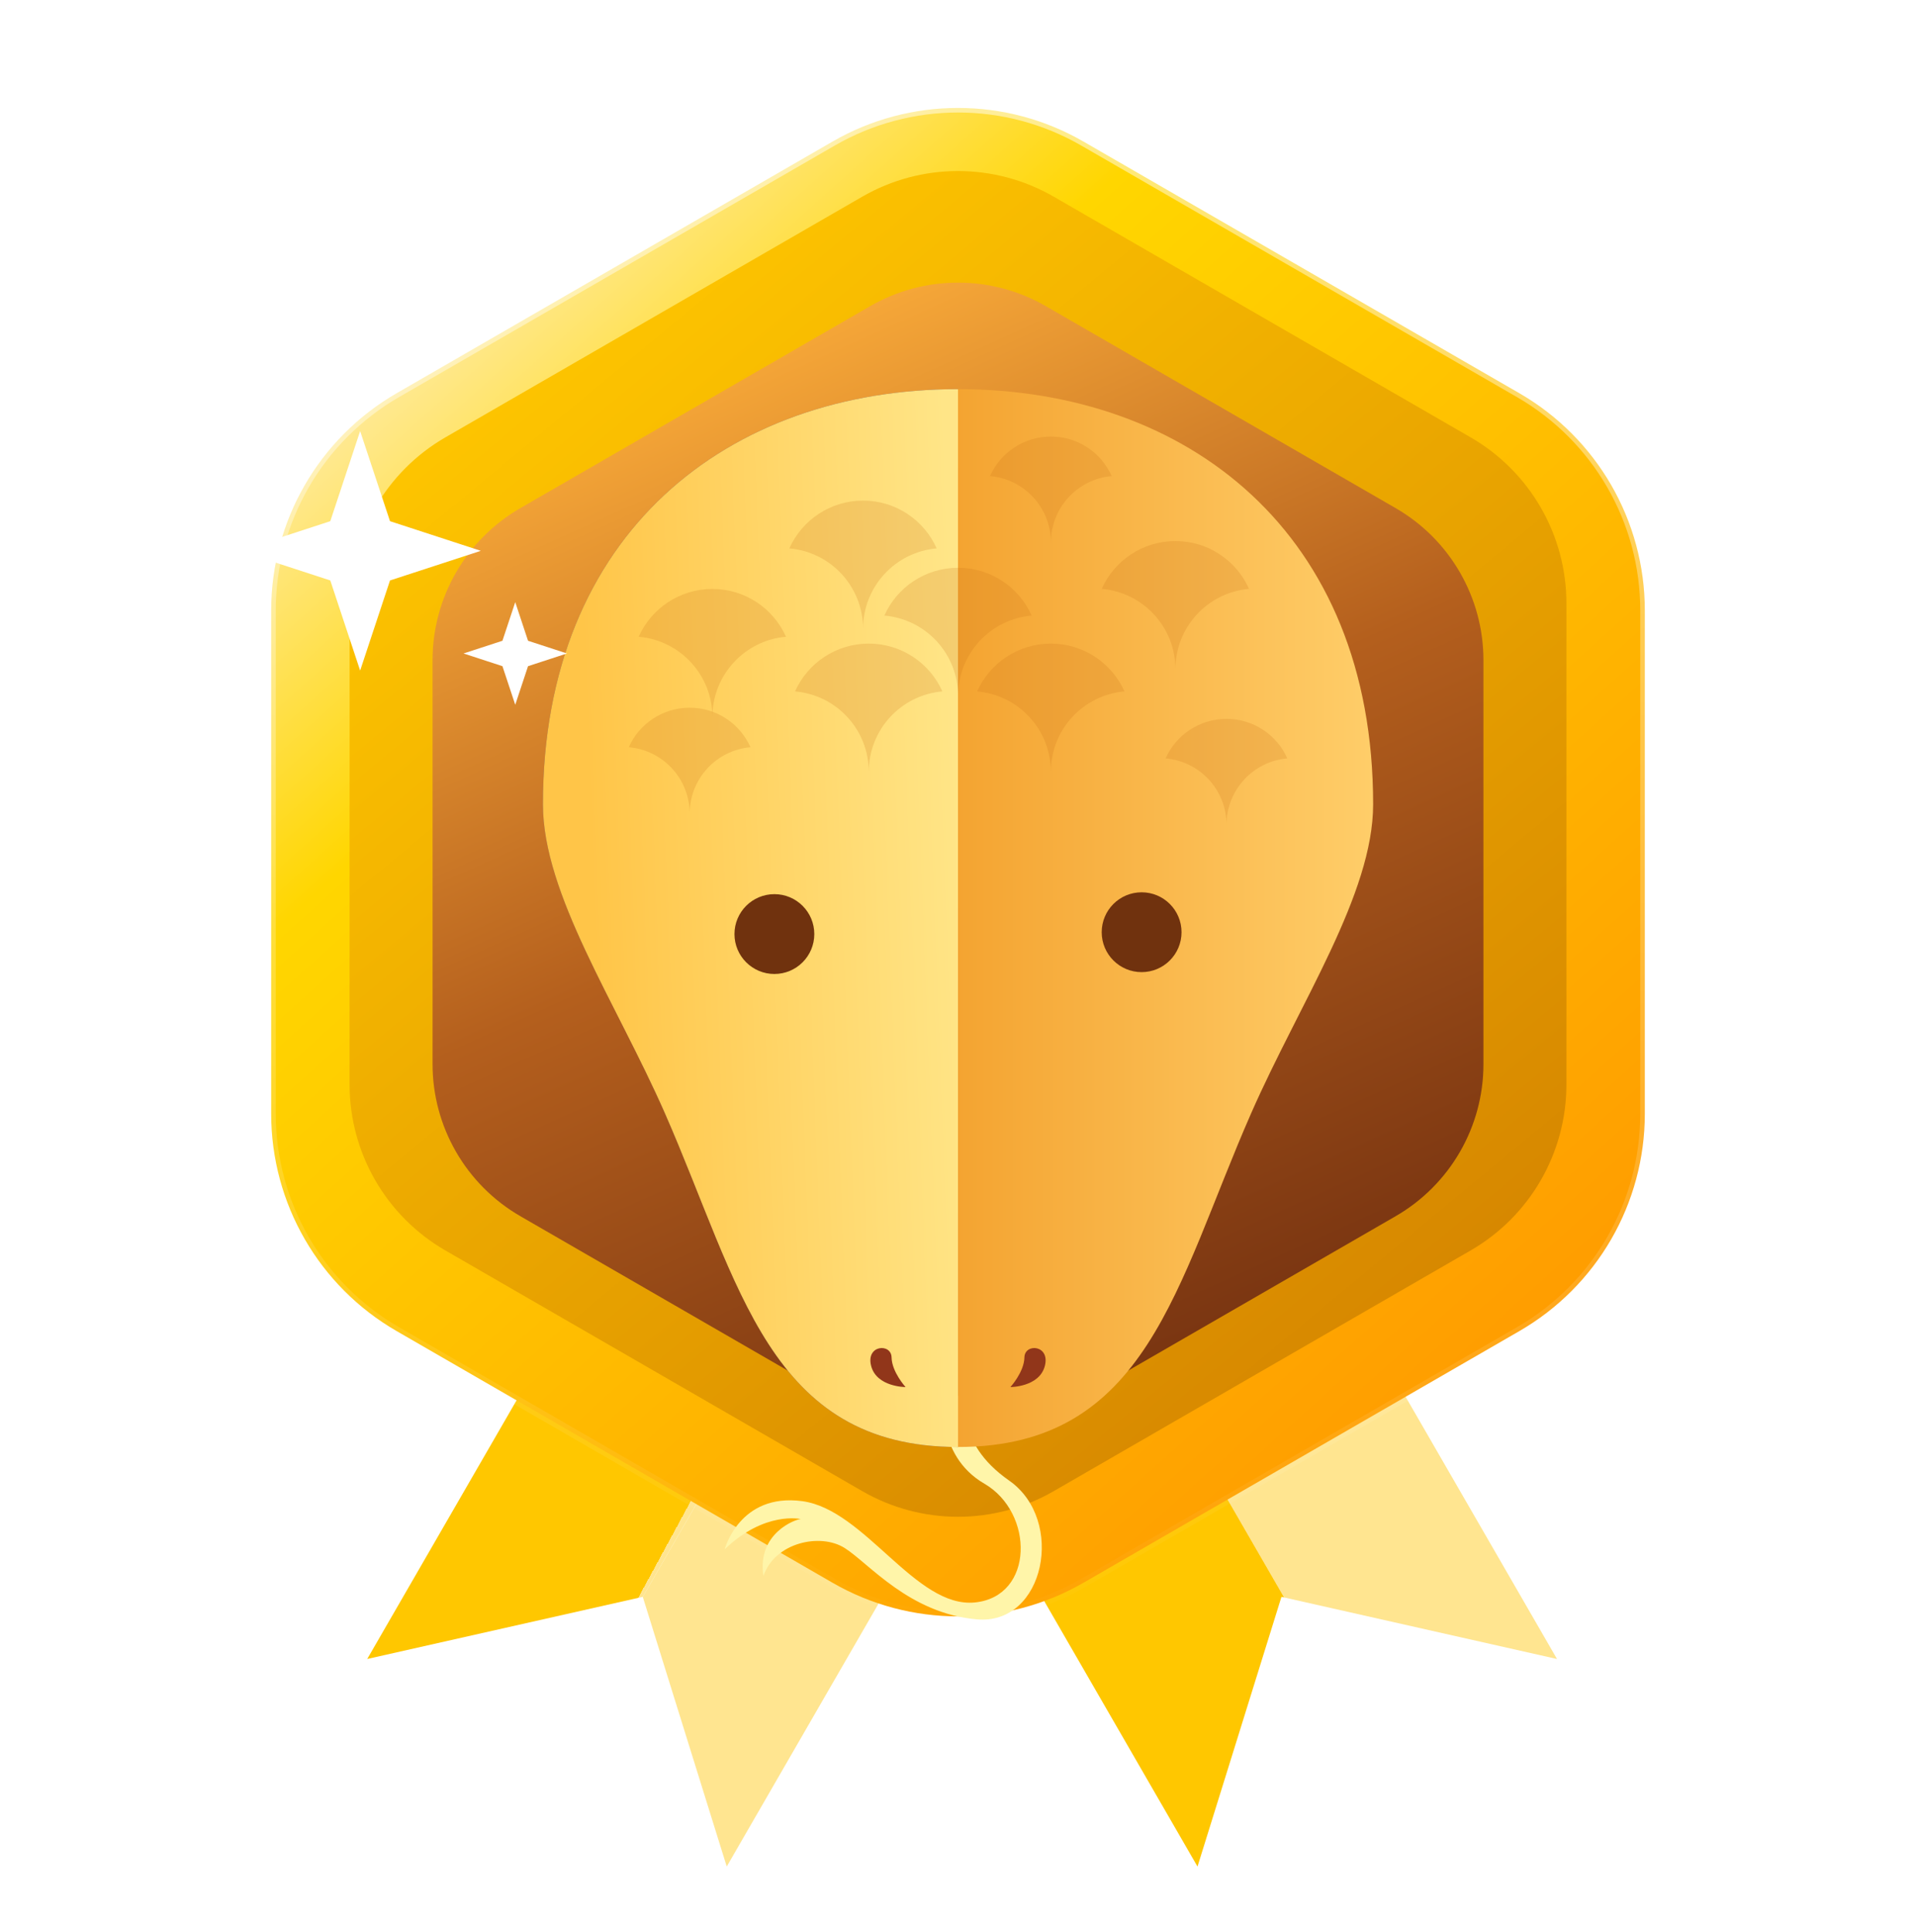 <svg width="120" height="121" viewBox="0 0 120 121" fill="none" xmlns="http://www.w3.org/2000/svg">
<path d="M41.999 70.999L53.257 77.499L40.257 100.016L22.999 103.908L41.999 70.999Z" fill="url(#paint0_linear_9985_449234)"/>
<path d="M64.516 83.999L53.257 77.499L40.257 100.016L45.516 116.908L64.516 83.999Z" fill="url(#paint1_linear_9985_449234)"/>
<path fill-rule="evenodd" clip-rule="evenodd" d="M67.257 77.5L78.516 71L97.516 103.909L80.258 100.017L75 116.909L56 84L67.258 77.5L67.257 77.5Z" fill="url(#paint2_linear_9985_449234)"/>
<path d="M67.857 8.866L95.158 24.629C100.02 27.436 103.016 32.623 103.016 38.238V69.762C103.016 75.377 100.02 80.564 95.158 83.371L67.857 99.134C62.995 101.941 57.005 101.941 52.143 99.134L24.842 83.371C19.98 80.564 16.984 75.377 16.984 69.762V38.238C16.984 32.623 19.98 27.436 24.842 24.629L52.143 8.866C57.005 6.059 62.995 6.059 67.857 8.866Z" fill="url(#paint3_linear_9985_449234)" stroke="url(#paint4_linear_9985_449234)" stroke-width="0.571"/>
<g filter="url(#filter0_i_9985_449234)">
<path d="M54 13.464C57.713 11.32 62.287 11.32 66 13.464L92.105 28.536C95.818 30.68 98.105 34.641 98.105 38.928V69.072C98.105 73.359 95.818 77.32 92.105 79.464L66 94.536C62.287 96.68 57.713 96.68 54 94.536L27.895 79.464C24.182 77.32 21.895 73.359 21.895 69.072V38.928C21.895 34.641 24.182 30.68 27.895 28.536L54 13.464Z" fill="url(#paint5_linear_9985_449234)"/>
</g>
<g filter="url(#filter1_ii_9985_449234)">
<path d="M54.5 19.175C57.903 17.21 62.097 17.21 65.5 19.175L87.409 31.825C90.812 33.789 92.909 37.421 92.909 41.351V66.649C92.909 70.579 90.812 74.21 87.409 76.175L65.5 88.825C62.097 90.79 57.903 90.79 54.5 88.825L32.591 76.175C29.188 74.21 27.091 70.579 27.091 66.649V41.351C27.091 37.421 29.188 33.789 32.591 31.825L54.5 19.175Z" fill="url(#paint6_linear_9985_449234)"/>
</g>
<g filter="url(#filter2_d_9985_449234)">
<path d="M45.386 96.155C45.386 96.155 46.312 92.604 50.248 93.135C54.184 93.666 57.341 99.852 61.06 99.479C64.779 99.103 64.779 93.856 61.653 92.041C58.528 90.23 59.121 86.418 59.121 86.418L60.622 86.604C60.622 86.604 59.659 89.37 63.204 91.846C66.749 94.322 65.434 100.915 61.184 100.539C56.934 100.163 54.436 97.04 52.904 96.071C51.373 95.102 48.53 95.726 47.812 97.82C47.405 95.133 49.844 94.257 50.155 94.257C50.155 94.257 47.896 93.735 45.386 96.152V96.155Z" fill="#FFF5A9"/>
<path d="M60.002 23.488V89.742C48.146 89.742 46.351 79.552 41.638 68.824C38.593 61.902 34.004 55.123 34.004 49.49C34.004 32.47 45.642 23.485 60.002 23.485V23.488Z" fill="#7C5B5B"/>
<path d="M60.002 23.488V89.742C48.146 89.742 46.351 79.552 41.638 68.824C38.593 61.902 34.004 55.123 34.004 49.49C34.004 32.47 45.642 23.485 60.002 23.485V23.488Z" fill="url(#paint7_linear_9985_449234)"/>
<path d="M60.002 23.488V89.742C71.858 89.742 73.653 79.552 78.367 68.824C81.411 61.902 86 55.123 86 49.49C86 32.47 74.362 23.485 60.002 23.485V23.488Z" fill="url(#paint8_linear_9985_449234)"/>
<path d="M56.716 85.989C56.716 85.989 55.856 85.042 55.84 84.134C55.825 83.227 54.215 83.339 54.56 84.666C54.905 85.992 56.716 85.989 56.716 85.989Z" fill="#91361A"/>
<path d="M63.283 85.989C63.283 85.989 64.144 85.042 64.159 84.134C64.175 83.227 65.784 83.339 65.439 84.666C65.094 85.992 63.283 85.989 63.283 85.989Z" fill="#91361A"/>
<path opacity="0.2" d="M60.004 42.704C60.004 40.057 57.975 37.888 55.387 37.668C56.173 35.903 57.947 34.673 60.004 34.673C62.06 34.673 63.828 35.903 64.614 37.668C62.032 37.888 60.004 40.057 60.004 42.704Z" fill="#CB6F18"/>
<path opacity="0.2" d="M73.617 41.031C73.617 38.384 71.588 36.216 69 35.995C69.786 34.23 71.56 33 73.617 33C75.674 33 77.441 34.23 78.227 35.995C75.646 36.216 73.617 38.384 73.617 41.031Z" fill="#CB6F18"/>
<path opacity="0.2" d="M44.617 44.031C44.617 41.384 42.588 39.216 40 38.995C40.786 37.23 42.56 36 44.617 36C46.673 36 48.441 37.23 49.227 38.995C46.646 39.216 44.617 41.384 44.617 44.031Z" fill="#CB6F18"/>
<path opacity="0.2" d="M54.053 38.498C54.053 35.85 52.025 33.682 49.437 33.461C50.223 31.697 51.997 30.466 54.053 30.466C56.11 30.466 57.878 31.697 58.664 33.461C56.082 33.682 54.053 35.85 54.053 38.498Z" fill="#CB6F18"/>
<path opacity="0.2" d="M65.818 33.091C65.818 30.904 64.144 29.115 62.003 28.931C62.652 27.471 64.119 26.455 65.818 26.455C67.518 26.455 68.978 27.471 69.627 28.931C67.493 29.115 65.818 30.907 65.818 33.091Z" fill="#CB6F18"/>
<path opacity="0.2" d="M76.816 50.773C76.816 48.586 75.142 46.796 73.001 46.613C73.65 45.153 75.117 44.137 76.816 44.137C78.516 44.137 79.976 45.153 80.625 46.613C78.491 46.796 76.816 48.589 76.816 50.773Z" fill="#CB6F18"/>
<path opacity="0.2" d="M43.194 50.074C43.194 47.887 41.52 46.097 39.379 45.914C40.028 44.454 41.495 43.438 43.194 43.438C44.894 43.438 46.354 44.454 47.003 45.914C44.869 46.097 43.194 47.89 43.194 50.074Z" fill="#CB6F18"/>
<path opacity="0.2" d="M65.815 47.454C65.815 44.807 63.786 42.639 61.198 42.418C61.984 40.653 63.758 39.423 65.815 39.423C67.872 39.423 69.64 40.653 70.426 42.418C67.844 42.639 65.815 44.807 65.815 47.454Z" fill="#CB6F18"/>
<path opacity="0.2" d="M54.411 47.454C54.411 44.807 52.382 42.639 49.794 42.418C50.58 40.653 52.354 39.423 54.411 39.423C56.468 39.423 58.235 40.653 59.021 42.418C56.44 42.639 54.411 44.807 54.411 47.454Z" fill="#CB6F18"/>
<circle cx="71.5" cy="57.5" r="2.5" fill="#70320E"/>
<circle cx="48.5" cy="57.616" r="2.5" fill="#70320E"/>
</g>
<path d="M32.27 37.715L33.071 40.134L35.508 40.929L33.071 41.725L32.27 44.143L31.468 41.725L29.031 40.929L31.468 40.134L32.27 37.715Z" fill="white"/>
<path d="M22.556 27L24.426 32.644L30.113 34.5L24.426 36.356L22.556 42L20.686 36.356L15 34.5L20.686 32.644L22.556 27Z" fill="white"/>
<defs>
<filter id="filter0_i_9985_449234" x="21.895" y="10.714" width="76.211" height="85.43" filterUnits="userSpaceOnUse" color-interpolation-filters="sRGB">
<feFlood flood-opacity="0" result="BackgroundImageFix"/>
<feBlend mode="normal" in="SourceGraphic" in2="BackgroundImageFix" result="shape"/>
<feColorMatrix in="SourceAlpha" type="matrix" values="0 0 0 0 0 0 0 0 0 0 0 0 0 0 0 0 0 0 127 0" result="hardAlpha"/>
<feOffset dy="-1.143"/>
<feGaussianBlur stdDeviation="0.571"/>
<feComposite in2="hardAlpha" operator="arithmetic" k2="-1" k3="1"/>
<feColorMatrix type="matrix" values="0 0 0 0 0.617 0 0 0 0 0.407 0 0 0 0 0 0 0 0 0.25 0"/>
<feBlend mode="normal" in2="shape" result="effect1_innerShadow_9985_449234"/>
</filter>
<filter id="filter1_ii_9985_449234" x="27.091" y="16.559" width="65.818" height="74.882" filterUnits="userSpaceOnUse" color-interpolation-filters="sRGB">
<feFlood flood-opacity="0" result="BackgroundImageFix"/>
<feBlend mode="normal" in="SourceGraphic" in2="BackgroundImageFix" result="shape"/>
<feColorMatrix in="SourceAlpha" type="matrix" values="0 0 0 0 0 0 0 0 0 0 0 0 0 0 0 0 0 0 127 0" result="hardAlpha"/>
<feOffset dy="1.143"/>
<feGaussianBlur stdDeviation="1.143"/>
<feComposite in2="hardAlpha" operator="arithmetic" k2="-1" k3="1"/>
<feColorMatrix type="matrix" values="0 0 0 0 0.7 0 0 0 0 0.466 0 0 0 0 0.012 0 0 0 1 0"/>
<feBlend mode="normal" in2="shape" result="effect1_innerShadow_9985_449234"/>
<feColorMatrix in="SourceAlpha" type="matrix" values="0 0 0 0 0 0 0 0 0 0 0 0 0 0 0 0 0 0 127 0" result="hardAlpha"/>
<feOffset dy="-1.143"/>
<feGaussianBlur stdDeviation="0.571"/>
<feComposite in2="hardAlpha" operator="arithmetic" k2="-1" k3="1"/>
<feColorMatrix type="matrix" values="0 0 0 0 1 0 0 0 0 0.72 0 0 0 0 0 0 0 0 1 0"/>
<feBlend mode="normal" in2="effect1_innerShadow_9985_449234" result="effect2_innerShadow_9985_449234"/>
</filter>
<filter id="filter2_d_9985_449234" x="30.453" y="20.823" width="59.097" height="84.17" filterUnits="userSpaceOnUse" color-interpolation-filters="sRGB">
<feFlood flood-opacity="0" result="BackgroundImageFix"/>
<feColorMatrix in="SourceAlpha" type="matrix" values="0 0 0 0 0 0 0 0 0 0 0 0 0 0 0 0 0 0 127 0" result="hardAlpha"/>
<feOffset dy="0.888"/>
<feGaussianBlur stdDeviation="1.775"/>
<feColorMatrix type="matrix" values="0 0 0 0 0.417 0 0 0 0 0.161 0 0 0 0 0.005 0 0 0 1 0"/>
<feBlend mode="normal" in2="BackgroundImageFix" result="effect1_dropShadow_9985_449234"/>
<feBlend mode="normal" in="SourceGraphic" in2="effect1_dropShadow_9985_449234" result="shape"/>
</filter>
<linearGradient id="paint0_linear_9985_449234" x1="30.999" y1="89.999" x2="53.999" y2="102.5" gradientUnits="userSpaceOnUse">
<stop offset="0.485" stop-color="#FFC700"/>
<stop offset="0.485" stop-color="#FFE590"/>
</linearGradient>
<linearGradient id="paint1_linear_9985_449234" x1="30.999" y1="89.999" x2="53.999" y2="102.5" gradientUnits="userSpaceOnUse">
<stop offset="0.485" stop-color="#FFC700"/>
<stop offset="0.485" stop-color="#FFE590"/>
</linearGradient>
<linearGradient id="paint2_linear_9985_449234" x1="77.011" y1="85.033" x2="68.905" y2="89.713" gradientUnits="userSpaceOnUse">
<stop offset="0.485" stop-color="#FFE590"/>
<stop offset="0.489" stop-color="#FFC700"/>
</linearGradient>
<linearGradient id="paint3_linear_9985_449234" x1="27.949" y1="16.82" x2="94.615" y2="91.18" gradientUnits="userSpaceOnUse">
<stop stop-color="#FFECA9"/>
<stop offset="0.237" stop-color="#FFD600"/>
<stop offset="1" stop-color="#FF9900"/>
</linearGradient>
<linearGradient id="paint4_linear_9985_449234" x1="60" y1="4" x2="60" y2="104" gradientUnits="userSpaceOnUse">
<stop stop-color="white" stop-opacity="0.5"/>
<stop offset="1" stop-color="white" stop-opacity="0"/>
</linearGradient>
<linearGradient id="paint5_linear_9985_449234" x1="31.889" y1="20.389" x2="88.111" y2="88.222" gradientUnits="userSpaceOnUse">
<stop stop-color="#FFC700"/>
<stop offset="1" stop-color="#D58500"/>
</linearGradient>
<linearGradient id="paint6_linear_9985_449234" x1="34.853" y1="22.706" x2="66.147" y2="92" gradientUnits="userSpaceOnUse">
<stop stop-color="#FFB13C"/>
<stop offset="0.484" stop-color="#B45F1D"/>
<stop offset="1" stop-color="#743110"/>
</linearGradient>
<linearGradient id="paint7_linear_9985_449234" x1="60.002" y1="47.12" x2="36.827" y2="48.003" gradientUnits="userSpaceOnUse">
<stop stop-color="#FFE587"/>
<stop offset="1" stop-color="#FFC548"/>
</linearGradient>
<linearGradient id="paint8_linear_9985_449234" x1="60.002" y1="51.433" x2="86.413" y2="51.433" gradientUnits="userSpaceOnUse">
<stop stop-color="#F4A431"/>
<stop offset="1" stop-color="#FFCE6A"/>
</linearGradient>
</defs>
</svg>

